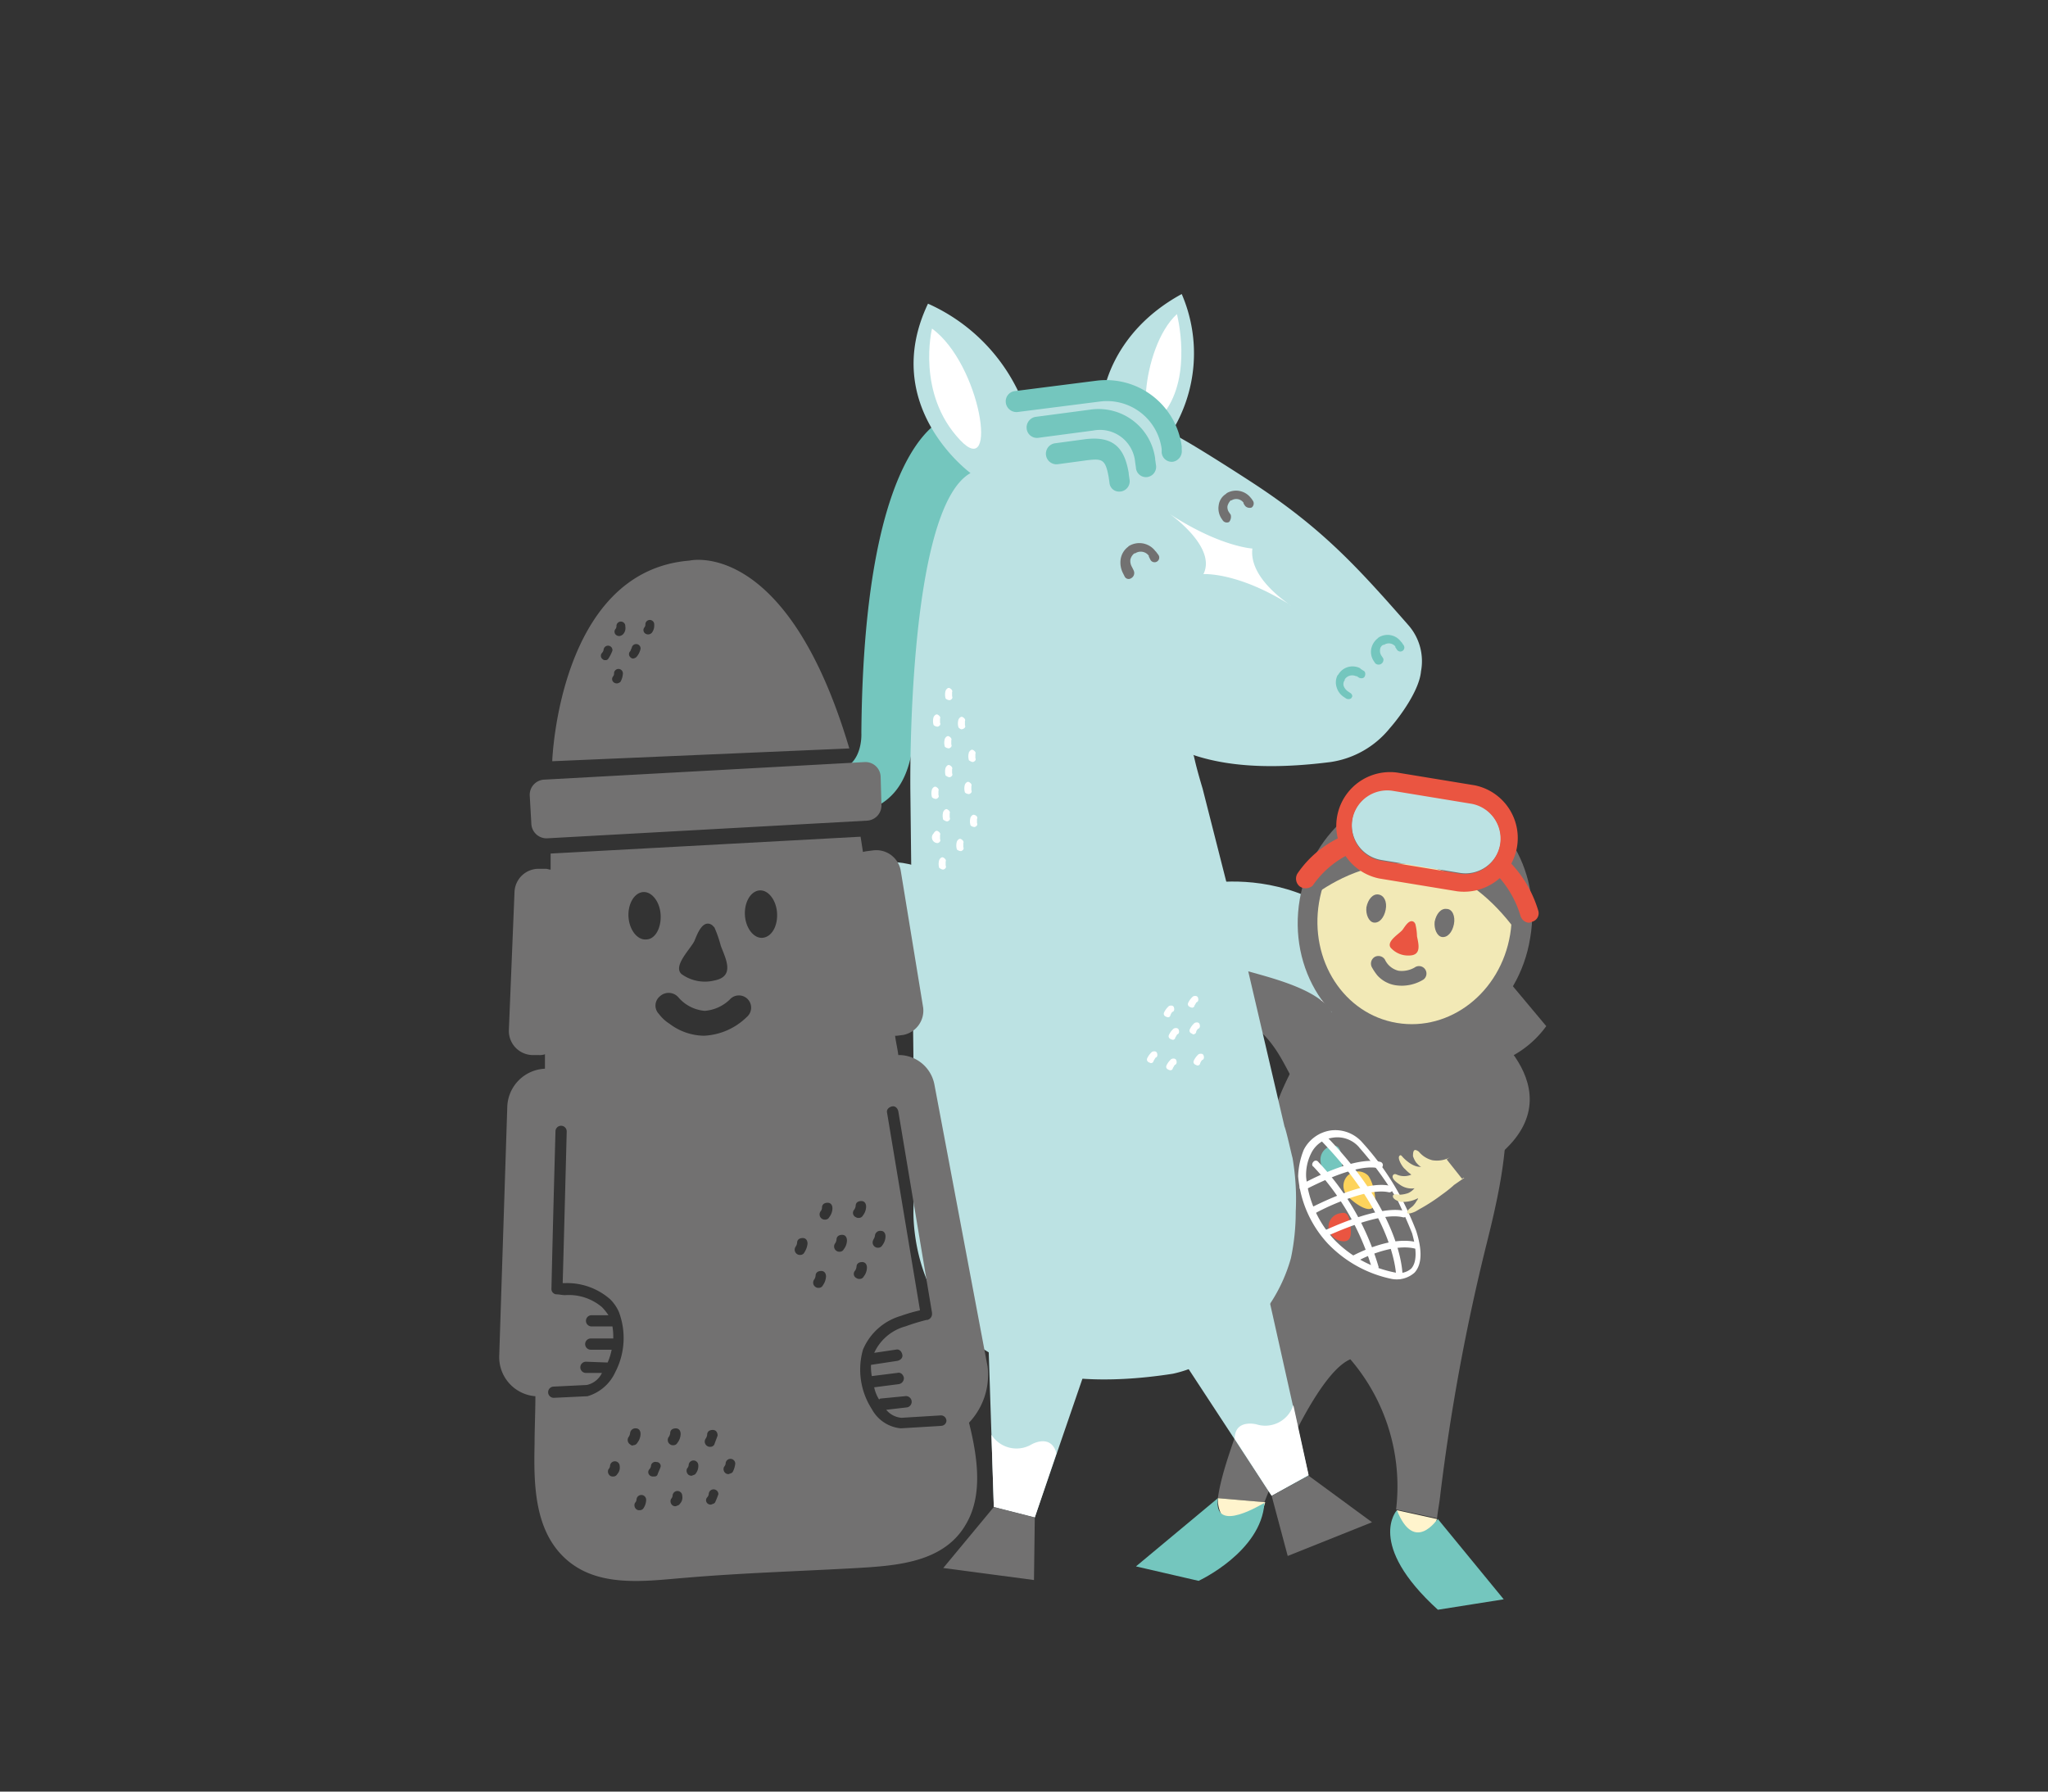 <svg xmlns="http://www.w3.org/2000/svg" viewBox="0 0 160 140">
  <rect x="0" y="0" width="160" height="140" fill="#333333" stroke="none"/>
  <defs>
    <style>
      .cls-1 {
        fill: none;
      }

      .cls-2 {
        fill: #727171;
      }

      .cls-3 {
        fill: #bce2e3;
      }

      .cls-4 {
        fill: #fff;
      }

      .cls-5 {
        fill: #f2e9b6;
      }

      .cls-6 {
        fill: #74c6be;
      }

      .cls-7 {
        fill: #e0f1f2;
      }

      .cls-8 {
        fill: #fdd35c;
      }

      .cls-9 {
        fill: #ea5541;
      }

      .cls-10 {
        fill: #fff4cd;
      }
    </style>
  </defs>
  <g id="그룹_673" data-name="그룹 673" transform="translate(-160 -572)">
    <rect id="사각형_269" data-name="사각형 269" class="cls-1" width="160" height="140" transform="translate(160 572)"/>
    <g id="그룹_594" data-name="그룹 594" transform="translate(199.004 594.977)">
      <path id="패스_2161" data-name="패스 2161" class="cls-2" d="M111.2,94.8l-2.2-2.76,3.513-3.136,2.07,4.517a7.284,7.284,0,0,1-3.325,1.506" transform="translate(-40.626 -33.134)"/>
      <path id="패스_2162" data-name="패스 2162" class="cls-2" d="M124.186,91.185l-2.886-2.07,2.509-4.015,3.2,3.826a7.938,7.938,0,0,1-2.76,2.384" transform="translate(-45.211 -31.717)"/>
      <path id="패스_2163" data-name="패스 2163" class="cls-3" d="M99.665,86.556S93.706,77.649,85.3,81.6l.815-8.092s11.6-3.136,17.439,10.162Z" transform="translate(-31.793 -27.277)"/>
      <path id="패스_2164" data-name="패스 2164" class="cls-4" d="M105.4,80.1a18.5,18.5,0,0,1,4.391,5.52l-3.513,3.136a15.474,15.474,0,0,0-4.579-3.638s2.384-.376,1.945-2.509c0,0,0-1.568.878-2.07Z" transform="translate(-37.906 -29.854)"/>
      <path id="패스_2165" data-name="패스 2165" class="cls-2" d="M110.263,89.766c2.886,5.708,1.694,11.668.251,17.439a162.319,162.319,0,0,0-3.638,19.7c-.063.627-.188,1.192-.251,1.819l-3.2-.69A15.245,15.245,0,0,0,99.85,116.3c-2.948,1.255-6.712,11.166-6.712,11.166l-3.638-.314c.627-4.454,4.266-10.037,3.387-16.874a34.211,34.211,0,0,1,.5-10.413,18.169,18.169,0,0,1,.753-3.576c.376-1.38,3.45-7.59,5.332-7.59,1.819,0,10.35.627,10.35.627a6.868,6.868,0,0,1,.627.69" transform="translate(-33.359 -33.059)"/>
      <path id="패스_2166" data-name="패스 2166" class="cls-2" d="M96.05,87.863a5.8,5.8,0,0,0-.314-.627c-1.066-1.694-4.642-2.572-6.4-3.074a18.208,18.208,0,0,0-6.649-.188L82.5,85.793c.251,0,.5.063.753.063.753.125,1.506.314,2.258.5,1,.314,1.882.941,2.823,1.317,3.952,1.568,4.015,6.085,5.834,6.21,1.38.188,2.509-4.328,1.882-6.022" transform="translate(-30.75 -31.218)"/>
      <path id="패스_2167" data-name="패스 2167" class="cls-5" d="M79.429,85.584a1.8,1.8,0,0,0-1.192.439,2.313,2.313,0,0,0-.627,1c0,.063-.063.063-.063.125-.188.314-.376-.063-.439-.251a.693.693,0,0,1,0-.5c0-.063.125-.439.188-.439,0,0-.5.125-.941,1.192,0,.063-.063.251-.125.251-.314,0-.251-.878-.188-1.066,0-.063.188-.565.251-.565a1.361,1.361,0,0,0-.941.5c-.063.063-.188.188-.314.125-.188-.125.063-.627.125-.753a2.532,2.532,0,0,1,.815-.815l-.125-.063a.93.93,0,0,0-.439-.063,1.012,1.012,0,0,0-.565.188c-.125.063-.439.376-.565.188s.251-.565.376-.69a2.006,2.006,0,0,1,1.192-.314c-.063,0-.125-.125-.188-.125-.125-.063-.314-.188-.439-.251-.188-.063-.439-.063-.565-.188-.251-.188.376-.314.5-.314h.5a16.194,16.194,0,0,1,1.819.188c.376.063.69.125,1.066.188h.063l.941.125c0,.125.251,1.882-.125,1.882" transform="translate(-27.678 -31.009)"/>
      <path id="패스_2168" data-name="패스 2168" class="cls-6" d="M49.626,15.2s-6.838.878-7.026,24.778c0,0,.188,3.074-2.572,2.948A1.649,1.649,0,0,0,38.4,44.495c-.125,1.819,2.133,1.945,3.387,1.819a7.292,7.292,0,0,0,1.129-.251c4.077-1.317,3.764-5.771,4.015-9.221.314-4.14.125-8.28,1.568-12.232.878-2.384,2.572-4.14,4.2-6.147Z" transform="translate(-14.31 -5.665)"/>
      <path id="패스_2169" data-name="패스 2169" class="cls-3" d="M90.027,25.782c-4.015-4.579-6.775-7.59-12.295-11.166-.188-.125-6.085-3.952-6.21-3.7A11.673,11.673,0,0,0,72.4,0c-5.646,3.074-6.147,7.967-6.147,7.967l-1.38.188c-4.2.753-4.767.565-4.767.565A14.258,14.258,0,0,0,52.578.753C48.751,8.782,55.9,13.989,55.9,13.989c-5.018,2.823-4.7,24.778-4.7,24.841l.314,27.287-.063,5.144S50.257,87.7,71.71,84.371a9.425,9.425,0,0,0,3.764-1.756,12.506,12.506,0,0,0,5.457-7.277,17.465,17.465,0,0,0,.376-3.638,18.932,18.932,0,0,0-.251-4.2c-.063-.188-.5-2.2-.627-2.446L76.854,49.744l-2.823-11.1c-.753-2.509-.627-2.572-.753-2.635,3.325,1.129,7.277,1,10.727.565a7.307,7.307,0,0,0,4.642-2.635c.878-1,2.321-3.011,2.446-4.454a4.266,4.266,0,0,0-1.066-3.7" transform="translate(-19.082)"/>
      <path id="패스_2170" data-name="패스 2170" class="cls-4" d="M82.951,2.5s1.255,4.767-1,7.716c-2.2,2.948-1.882-5.081,1-7.716" transform="translate(-30.008 -0.932)"/>
      <path id="패스_2171" data-name="패스 2171" class="cls-4" d="M53.768,4.3s-1.255,5.081,2.2,8.719c3.011,3.2,1.631-5.9-2.2-8.719" transform="translate(-19.958 -1.603)"/>
      <path id="패스_2172" data-name="패스 2172" class="cls-7" d="M97.4,36.9h0l.063.063L97.4,36.9" transform="translate(-36.303 -13.753)"/>
      <path id="패스_2173" data-name="패스 2173" class="cls-6" d="M73.929,22.146a.807.807,0,0,0,.69-.941l-.063-.439V20.7c-.314-1.819-1.066-2.948-3.45-2.635l-2.321.314a.825.825,0,0,0,.251,1.631l2.321-.314c1.129-.125,1.38-.063,1.631,1.317l.063.439a.749.749,0,0,0,.878.69" transform="translate(-25.378 -6.715)"/>
      <path id="패스_2174" data-name="패스 2174" class="cls-6" d="M75.1,19.653a.807.807,0,0,0,.69-.941l-.063-.439V18.21a4.464,4.464,0,0,0-5.081-3.826l-4.266.565a.841.841,0,0,0-.69.941.807.807,0,0,0,.941.69l4.266-.565a2.759,2.759,0,0,1,3.262,2.446l.063.439a.787.787,0,0,0,.878.753" transform="translate(-24.483 -5.35)"/>
      <path id="패스_2175" data-name="패스 2175" class="cls-6" d="M76.143,17.1a.841.841,0,0,0,.69-.941v-.251a5.969,5.969,0,0,0-6.649-5.144l-6.4.815a.807.807,0,0,0-.69.941.841.841,0,0,0,.941.69l6.4-.815a4.312,4.312,0,0,1,4.83,3.7v.251a.787.787,0,0,0,.878.753" transform="translate(-23.514 -3.994)"/>
      <path id="패스_2176" data-name="패스 2176" class="cls-4" d="M92.972,34.551a.776.776,0,0,0-.188-.125c-.69-.5-3.074-2.258-2.823-4.328,0,0-2.509-.125-6.461-2.7,0,0,3.7,2.572,2.635,4.7,0,0,2.7-.188,6.838,2.446" transform="translate(-31.122 -10.212)"/>
      <path id="패스_2177" data-name="패스 2177" class="cls-3" d="M37.374,81.065s3.576-7.088,10.539.125l.69-8.218s-6.649-6.963-14.3,3.7Z" transform="translate(-12.785 -26.365)"/>
      <path id="패스_2178" data-name="패스 2178" class="cls-4" d="M55.086,71.131h0c.188-.063.251-.188.188-.314V70.5c.063-.125-.063-.251-.188-.314s-.251.063-.314.188a1.063,1.063,0,0,0,0,.627c.125.063.188.125.314.125" transform="translate(-20.398 -26.154)"/>
      <path id="패스_2179" data-name="패스 2179" class="cls-4" d="M58.286,61.731h0c.188-.063.251-.188.188-.314V61.1c.063-.125-.063-.251-.188-.314s-.251.063-.314.188a1.063,1.063,0,0,0,0,.627.479.479,0,0,0,.314.125" transform="translate(-21.59 -22.651)"/>
      <path id="패스_2180" data-name="패스 2180" class="cls-4" d="M54.186,62.331h0c.188-.063.251-.188.188-.314V61.7c.063-.125-.063-.251-.188-.314s-.251.063-.314.188a1.063,1.063,0,0,0,0,.627.479.479,0,0,0,.314.125" transform="translate(-20.062 -22.874)"/>
      <path id="패스_2181" data-name="패스 2181" class="cls-4" d="M58.786,57.731h0c.188-.063.251-.188.188-.314V57.1c.063-.125-.063-.251-.188-.314s-.251.063-.314.188a1.063,1.063,0,0,0,0,.627c.125.063.188.125.314.125" transform="translate(-21.777 -21.16)"/>
      <path id="패스_2182" data-name="패스 2182" class="cls-4" d="M54.386,53.331h0c.188-.063.251-.188.188-.314V52.7c.063-.125-.063-.251-.188-.314s-.251.063-.314.188a1.063,1.063,0,0,0,0,.627.479.479,0,0,0,.314.125" transform="translate(-20.137 -19.52)"/>
      <path id="패스_2183" data-name="패스 2183" class="cls-4" d="M55.886,59.631h0c.188-.063.251-.188.188-.314V59c.063-.125-.063-.251-.188-.314s-.251.063-.314.188a1.069,1.069,0,0,0,0,.627c.125.063.188.125.314.125" transform="translate(-20.696 -21.868)"/>
      <path id="패스_2184" data-name="패스 2184" class="cls-4" d="M55.886,50.031h0c.188-.063.251-.188.188-.314V49.4c.063-.125-.063-.251-.188-.314s-.251.063-.314.188a1.063,1.063,0,0,0,0,.627.479.479,0,0,0,.314.125" transform="translate(-20.696 -18.29)"/>
      <path id="패스_2185" data-name="패스 2185" class="cls-4" d="M57.486,53.631h0c.188-.063.251-.188.188-.314V53c.063-.125-.063-.251-.188-.314s-.251.063-.314.188a1.064,1.064,0,0,0,0,.627c.063.063.188.188.314.125" transform="translate(-21.292 -19.632)"/>
      <path id="패스_2186" data-name="패스 2186" class="cls-4" d="M55.786,56.031h0c.188-.063.251-.188.188-.314V55.4c.063-.125-.063-.251-.188-.314s-.251.063-.314.188a1.063,1.063,0,0,0,0,.627.479.479,0,0,0,.314.125" transform="translate(-20.659 -20.526)"/>
      <path id="패스_2187" data-name="패스 2187" class="cls-4" d="M55.586,65.131h0c.188-.063.251-.188.188-.314V64.5c.063-.125-.063-.251-.188-.314s-.251.063-.314.188a1.063,1.063,0,0,0,0,.627c.125.063.188.125.314.125" transform="translate(-20.584 -23.918)"/>
      <path id="패스_2188" data-name="패스 2188" class="cls-4" d="M57.286,68.831h0c.188-.063.251-.188.188-.314V68.2c.063-.125-.063-.251-.188-.314s-.251.063-.314.188a1.069,1.069,0,0,0,0,.627.479.479,0,0,0,.314.125" transform="translate(-21.218 -25.297)"/>
      <path id="패스_2189" data-name="패스 2189" class="cls-4" d="M54.386,67.831h0c.188-.063.251-.188.188-.314V67.2c.063-.125-.063-.251-.188-.314s-.251.063-.314.188a.439.439,0,0,0,.314.753" transform="translate(-20.137 -24.924)"/>
      <path id="패스_2190" data-name="패스 2190" class="cls-4" d="M58.986,65.831h0c.188-.063.251-.188.188-.314V65.2c.063-.125,0-.251-.188-.314-.125-.063-.251.063-.314.188a1.063,1.063,0,0,0,0,.627.479.479,0,0,0,.314.125" transform="translate(-21.851 -24.179)"/>
      <path id="패스_2191" data-name="패스 2191" class="cls-4" d="M83.4,96.154a.2.2,0,0,0,.188-.188c.063-.063.125-.251.188-.251.125-.063.125-.251.063-.376s-.251-.125-.376-.063a1.51,1.51,0,0,0-.376.5.229.229,0,0,0,.125.314.486.486,0,0,0,.188.063" transform="translate(-30.959 -35.494)"/>
      <path id="패스_2192" data-name="패스 2192" class="cls-4" d="M86.8,95.554a.2.2,0,0,0,.188-.188c.063-.125.125-.251.188-.251.125-.063.125-.251.063-.376s-.251-.125-.376-.063a1.51,1.51,0,0,0-.376.5.229.229,0,0,0,.125.314c.125.063.125.063.188.063" transform="translate(-32.226 -35.271)"/>
      <path id="패스_2193" data-name="패스 2193" class="cls-4" d="M86.1,88.354a.2.2,0,0,0,.188-.188c.063-.063.125-.251.188-.251.125-.063.125-.251.063-.376s-.251-.125-.376-.063a1.51,1.51,0,0,0-.376.5.229.229,0,0,0,.125.314.485.485,0,0,0,.188.063" transform="translate(-31.965 -32.587)"/>
      <path id="패스_2194" data-name="패스 2194" class="cls-4" d="M83.7,92.354a.2.2,0,0,0,.188-.188c.063-.063.125-.251.188-.251.125-.063.125-.251.063-.376s-.251-.125-.376-.063a1.51,1.51,0,0,0-.376.5.229.229,0,0,0,.125.314.485.485,0,0,0,.188.063" transform="translate(-31.07 -34.078)"/>
      <path id="패스_2195" data-name="패스 2195" class="cls-4" d="M86.3,91.654a.2.2,0,0,0,.188-.188c0-.063.125-.251.188-.251.125-.063.125-.251.063-.376s-.251-.125-.376-.063a1.51,1.51,0,0,0-.376.5.229.229,0,0,0,.125.314c.125.063.188.125.188.063" transform="translate(-32.039 -33.817)"/>
      <path id="패스_2196" data-name="패스 2196" class="cls-4" d="M83.1,89.554a.2.2,0,0,0,.188-.188c.063-.125.125-.251.188-.251.125-.063.125-.251.063-.376s-.251-.125-.376-.063a1.51,1.51,0,0,0-.376.5.229.229,0,0,0,.125.314.486.486,0,0,0,.188.063" transform="translate(-30.847 -33.035)"/>
      <path id="패스_2197" data-name="패스 2197" class="cls-4" d="M81,95.254a.2.2,0,0,0,.188-.188c.063-.063.125-.251.188-.251.125-.063.125-.251.063-.376s-.251-.125-.376-.063a1.51,1.51,0,0,0-.376.5.229.229,0,0,0,.125.314c.125.063.125.063.188.063" transform="translate(-30.064 -35.159)"/>
      <path id="패스_2198" data-name="패스 2198" class="cls-3" d="M69.519,128.243,64.5,142.859l-3.2-.815L60.8,126.8Z" transform="translate(-22.662 -47.259)"/>
      <path id="패스_2199" data-name="패스 2199" class="cls-4" d="M61.3,142.1a2.321,2.321,0,0,0,3.136.753s1.506-.878,1.945.69l-1.694,5.018-3.2-.815Z" transform="translate(-22.848 -52.961)"/>
      <path id="패스_2200" data-name="패스 2200" class="cls-2" d="M59.252,151.1,55.3,155.867l7.088.941.063-4.893Z" transform="translate(-20.612 -56.316)"/>
      <path id="패스_2201" data-name="패스 2201" class="cls-3" d="M82.7,127.013l8.468,12.922,2.886-1.568L90.729,123.5Z" transform="translate(-30.824 -46.029)"/>
      <path id="패스_2202" data-name="패스 2202" class="cls-4" d="M96.179,138.4a2.3,2.3,0,0,1-2.886,1.506s-1.694-.439-1.694,1.129l2.886,4.454,2.886-1.631Z" transform="translate(-34.141 -51.582)"/>
      <path id="패스_2203" data-name="패스 2203" class="cls-2" d="M99.086,147.2l4.956,3.638-6.587,2.635-1.255-4.7Z" transform="translate(-35.856 -54.862)"/>
      <path id="패스_2204" data-name="패스 2204" class="cls-6" d="M105.326,48.463l-.188-.125a.922.922,0,0,1-.314-.376.5.5,0,0,1,.063-.5V47.4a.7.7,0,0,1,.878-.251h.063l.188.125c.125.063.376.063.439-.125.063-.125.063-.376-.125-.439l-.188-.125h0l-.063-.063a1.291,1.291,0,0,0-1.694.5l-.063.063a1.231,1.231,0,0,0-.063.941,1.349,1.349,0,0,0,.565.753l.188.125c.125.063.376.063.439-.125.063-.063,0-.251-.125-.314" transform="translate(-38.834 -17.287)"/>
      <path id="패스_2205" data-name="패스 2205" class="cls-6" d="M109.527,44.3l-.125-.188a.676.676,0,0,1-.125-.5.424.424,0,0,1,.251-.376h.063a.663.663,0,0,1,.878.125v.063l.125.188a.314.314,0,1,0,.5-.376l-.125-.188h0l-.063-.063a1.3,1.3,0,0,0-1.756-.314l-.063.063a1.394,1.394,0,0,0-.5.815,1.292,1.292,0,0,0,.188.941l.125.188a.379.379,0,0,0,.627-.376" transform="translate(-40.463 -15.824)"/>
      <path id="패스_2206" data-name="패스 2206" class="cls-2" d="M90.527,26.377l-.125-.188a.676.676,0,0,1-.125-.5,1.011,1.011,0,0,1,.251-.439h.063a.7.7,0,0,1,.941.188V25.5h0l.125.188a.488.488,0,0,0,.5.125.393.393,0,0,0,.125-.5l-.125-.188L92.1,25.06a1.459,1.459,0,0,0-1.882-.376l-.063.063a1.22,1.22,0,0,0-.565.878,1.454,1.454,0,0,0,.188,1l.125.188a.393.393,0,0,0,.5.125.64.64,0,0,0,.125-.565" transform="translate(-33.382 -9.127)"/>
      <path id="패스_2207" data-name="패스 2207" class="cls-2" d="M78.39,33.14l-.125-.251a.932.932,0,0,1-.125-.565.862.862,0,0,1,.314-.5h.063a.785.785,0,0,1,1.066.188v.063l.125.251a.366.366,0,1,0,.627-.376l-.188-.251-.063-.063a1.566,1.566,0,0,0-2.07-.376l-.063.063a1.487,1.487,0,0,0-.565.941,1.81,1.81,0,0,0,.188,1.129l.125.251a.348.348,0,0,0,.5.125.46.46,0,0,0,.188-.627" transform="translate(-28.835 -11.561)"/>
      <path id="패스_2208" data-name="패스 2208" class="cls-2" d="M31.272,61.622a1.188,1.188,0,0,1-1.129,1.255L5.177,64.256a1.188,1.188,0,0,1-1.255-1.129l-.125-2.2a1.188,1.188,0,0,1,1.129-1.255L29.955,58.3a1.188,1.188,0,0,1,1.255,1.129Z" transform="translate(-1.414 -21.726)"/>
      <path id="패스_2209" data-name="패스 2209" class="cls-2" d="M14.378,38.81a.389.389,0,0,1-.5.063.327.327,0,0,1-.063-.5.377.377,0,0,0,.063-.251.346.346,0,0,1,.69.063.937.937,0,0,1-.188.627m-1.192,1.882a.476.476,0,0,1-.251.125.23.23,0,0,1-.188-.063.327.327,0,0,1-.063-.5c.063-.063.063-.188.125-.251a.346.346,0,0,1,.69.063,1.471,1.471,0,0,1-.314.627M12.12,38.936a.476.476,0,0,1-.251.125A.377.377,0,0,1,11.618,39a.327.327,0,0,1-.063-.5.377.377,0,0,0,.063-.251.346.346,0,0,1,.69.063.7.7,0,0,1-.188.627m-.188,3.7a.476.476,0,0,1-.251.125.377.377,0,0,1-.251-.063.327.327,0,0,1-.063-.5.377.377,0,0,0,.063-.251.346.346,0,1,1,.69.063,1.485,1.485,0,0,1-.188.627m-.941-1.819a.25.25,0,0,1-.251.125.23.23,0,0,1-.188-.063.327.327,0,0,1-.063-.5.476.476,0,0,0,.125-.251.346.346,0,1,1,.69.063,2.891,2.891,0,0,1-.314.627m6.336-7.653C7.1,33.98,6.6,48.847,6.6,48.847l23.21-1c-4.893-16.5-12.483-14.679-12.483-14.679" transform="translate(-2.461 -12.339)"/>
      <path id="패스_2210" data-name="패스 2210" class="cls-2" d="M34.5,113.643l-3.136.188a2.874,2.874,0,0,1-2.258-1.505,5.691,5.691,0,0,1-.69-4.642,4.6,4.6,0,0,1,2.948-2.635,13.483,13.483,0,0,1,1.506-.439L30.3,89.179c-.063-.251.125-.439.376-.5s.439.125.5.376L33.81,104.8v.063h0a.477.477,0,0,1-.376.5h-.063a16.2,16.2,0,0,0-1.631.5,3.773,3.773,0,0,0-2.446,2.07l1.694-.251c.251-.063.439.125.5.376s-.125.439-.376.5l-2.07.314a4.141,4.141,0,0,0,.063.878l2.007-.251c.251-.063.439.125.5.376a.477.477,0,0,1-.376.5l-1.945.251a2.957,2.957,0,0,0,.376.941c.063,0,.063-.063.125-.063l1.945-.188a.444.444,0,0,1,.125.878l-1.631.188a1.724,1.724,0,0,0,1.192.627l3.074-.188a.429.429,0,0,1,.439.439.419.419,0,0,1-.439.376m-6.712-12.107a.662.662,0,0,0,.125-.314c0-.251.188-.376.439-.376s.376.188.376.439a1.142,1.142,0,0,1-.251.69.345.345,0,0,1-.314.188.377.377,0,0,1-.251-.063.364.364,0,0,1-.125-.565m-.063-4.767a.662.662,0,0,0,.125-.314c0-.251.188-.376.439-.376s.376.188.376.439a1.142,1.142,0,0,1-.251.69.345.345,0,0,1-.314.188.377.377,0,0,1-.251-.063.364.364,0,0,1-.125-.565m1.506,2.321a.662.662,0,0,0,.125-.314A.415.415,0,0,1,29.8,98.4c.251,0,.376.188.376.439a1.142,1.142,0,0,1-.251.69.345.345,0,0,1-.314.188.377.377,0,0,1-.251-.063.409.409,0,0,1-.125-.565m-2.321.753a.345.345,0,0,1-.314.188.377.377,0,0,1-.251-.063.409.409,0,0,1-.125-.565.662.662,0,0,0,.125-.314c0-.251.188-.376.439-.376s.376.188.376.439a1.142,1.142,0,0,1-.251.69M25.78,97.334a.345.345,0,0,1-.314.188.377.377,0,0,1-.251-.063.409.409,0,0,1-.125-.565.479.479,0,0,0,.125-.314c0-.251.188-.376.439-.376s.376.188.376.439a1.142,1.142,0,0,1-.251.69m-.5,5.332a.345.345,0,0,1-.314.188.377.377,0,0,1-.251-.063.409.409,0,0,1-.125-.565.662.662,0,0,0,.125-.314c0-.251.188-.376.439-.376s.376.188.376.439a1.315,1.315,0,0,1-.251.69m-1.443-2.572a.345.345,0,0,1-.314.188.377.377,0,0,1-.251-.063.409.409,0,0,1-.125-.565.662.662,0,0,0,.125-.314c0-.251.188-.376.439-.376s.376.188.376.439a1.543,1.543,0,0,1-.251.69M20.574,75.5c-.69.063-1.317-.753-1.38-1.756s.439-1.882,1.129-1.945,1.317.753,1.38,1.756c.063,1.066-.439,1.882-1.129,1.945m-1.192,6.147a5.113,5.113,0,0,1-3.387,1.506,4.547,4.547,0,0,1-2.7-.941,3.07,3.07,0,0,1-.815-.753.933.933,0,0,1,.063-1.38,1.007,1.007,0,0,1,1.443.063,3.033,3.033,0,0,0,2.07,1.066A3.157,3.157,0,0,0,18,80.334a.955.955,0,1,1,1.38,1.317m-1.129,35.568c-.063.125-.188.125-.314.188a.377.377,0,0,1-.251-.063.41.41,0,0,1-.125-.5.476.476,0,0,0,.125-.251.376.376,0,0,1,.753,0,1.841,1.841,0,0,1-.188.627m-1.443-2.133a.345.345,0,0,1-.314.188.377.377,0,0,1-.251-.063.409.409,0,0,1-.125-.565.662.662,0,0,0,.125-.314c0-.251.188-.376.439-.376s.376.188.376.439c-.063.188-.188.5-.251.69m.063,4.517c-.063.125-.188.125-.314.188a.377.377,0,0,1-.251-.063.332.332,0,0,1-.063-.5.476.476,0,0,0,.125-.251.376.376,0,0,1,.753,0,6.506,6.506,0,0,1-.251.627m-1.506-2.258c-.063.125-.188.125-.314.188a.377.377,0,0,1-.251-.063.41.41,0,0,1-.125-.5.476.476,0,0,0,.125-.251.376.376,0,1,1,.753,0,.937.937,0,0,1-.188.627m-1.255,2.384c-.063.125-.188.125-.314.188a.377.377,0,0,1-.251-.063.41.41,0,0,1-.125-.5.476.476,0,0,0,.125-.251.376.376,0,0,1,.753,0,.7.7,0,0,1-.188.627m-.878-5.207a.662.662,0,0,0,.125-.314c0-.251.188-.376.439-.376s.376.188.376.439a1.142,1.142,0,0,1-.251.69.345.345,0,0,1-.314.188.377.377,0,0,1-.251-.063.409.409,0,0,1-.125-.565M11.478,75.629c-.69.063-1.317-.753-1.38-1.756s.439-1.882,1.129-1.945,1.317.753,1.38,1.756c.063,1.066-.439,1.945-1.129,1.945m.878,41.841c-.063.125-.188.125-.314.125a.377.377,0,0,1-.251-.063.332.332,0,0,1-.063-.5.476.476,0,0,0,.125-.251.342.342,0,0,1,.439-.314.314.314,0,0,1,.314.376c-.063.188-.188.439-.251.627m-1.066,2.572a.345.345,0,0,1-.314.188.377.377,0,0,1-.251-.063.41.41,0,0,1-.125-.5.476.476,0,0,0,.125-.251.376.376,0,0,1,.753,0,1.21,1.21,0,0,1-.188.627m-1.066-4.956a.409.409,0,0,1-.125-.565.662.662,0,0,0,.125-.314.415.415,0,0,1,.439-.376c.251,0,.376.188.376.439a1.142,1.142,0,0,1-.251.69.345.345,0,0,1-.314.188c-.063.063-.188,0-.251-.063m-1.129-5.708a3.452,3.452,0,0,1-2.2,1.945l-2.635.125a.439.439,0,0,1,0-.878l2.572-.125a1.7,1.7,0,0,0,1.192-.941H6.773a.439.439,0,1,1,0-.878l1.694.063a4.7,4.7,0,0,0,.314-1H7.15a.439.439,0,0,1,0-.878H8.906a4.748,4.748,0,0,0-.063-.941H7.213a.439.439,0,1,1,0-.878H8.53a4.395,4.395,0,0,0-.5-.627,4.016,4.016,0,0,0-2.886-.941c-.251,0-.439-.063-.69-.063a.415.415,0,0,1-.376-.439c.125-5.583.314-12.232.314-12.295a.439.439,0,0,1,.878,0c0,.125-.251,9.723-.314,11.856h.251a5.1,5.1,0,0,1,3.45,1.255,3.2,3.2,0,0,1,.69,1,5.779,5.779,0,0,1-.251,4.642m.125,8.029a.345.345,0,0,1-.314.188.377.377,0,0,1-.251-.063.41.41,0,0,1-.125-.5.476.476,0,0,0,.125-.251.376.376,0,1,1,.753,0,.758.758,0,0,1-.188.627m6.022-41.652c.188-.439.627-1.756,1.38-1.255l.188.188a9.752,9.752,0,0,1,.5,1.443c.376,1,1.129,2.384-.5,2.7a3.1,3.1,0,0,1-2.572-.5c-.69-.627.69-1.945,1-2.572m22.9,33.184L34,86.983a2.831,2.831,0,0,0-2.823-2.321c-.063-.5-.188-1-.251-1.506h.125l.5-.063a1.938,1.938,0,0,0,1.568-2.133L31.363,70.235a1.938,1.938,0,0,0-2.133-1.568l-.5.063a2.717,2.717,0,0,0-.314.063c-.063-.376-.125-.815-.188-1.192L4.013,68.917v1.255c-.125,0-.251-.063-.376-.063h-.5a1.885,1.885,0,0,0-1.945,1.819L.751,82.718a1.885,1.885,0,0,0,1.819,1.945h.5a1.223,1.223,0,0,0,.5-.063v1.129A3.085,3.085,0,0,0,.626,88.74L0,108.123a3.062,3.062,0,0,0,2.823,3.2c0,1.255-.063,2.509-.063,3.7-.063,3.011-.063,6.649,2.321,8.908,2.572,2.446,6.4,1.819,9.6,1.568,4.454-.376,8.845-.5,13.3-.753,3.136-.188,6.838-.439,8.531-3.513,1.255-2.2.878-5.081.188-7.841a5.446,5.446,0,0,0,1.443-4.454" transform="translate(0 -25.195)"/>
      <path id="패스_2211" data-name="패스 2211" class="cls-8" d="M107.429,112.114c-.439.439-1.631-.5-2.007-.941a1.132,1.132,0,0,1,1.631-1.568c.376.439.815,2.07.376,2.509" transform="translate(-39.181 -40.727)"/>
      <path id="패스_2212" data-name="패스 2212" class="cls-9" d="M104.99,115.364c.063.627.125,1.255-.439,1.317a1.215,1.215,0,0,1-1.255-.941,1.087,1.087,0,0,1,.941-1.255c.565-.125.627.251.753.878" transform="translate(-38.498 -42.661)"/>
      <path id="패스_2213" data-name="패스 2213" class="cls-6" d="M103.927,107.037c.063.627.125,1.255-.439,1.317a1.11,1.11,0,0,1-1.192-1,1.087,1.087,0,0,1,.941-1.255c.5-.063.627.314.69.941" transform="translate(-38.125 -39.54)"/>
      <path id="패스_2214" data-name="패스 2214" class="cls-4" d="M104.267,105.5a2.239,2.239,0,0,0-2.07-.753A2.205,2.205,0,0,0,100.5,106a3.739,3.739,0,0,0-.376,1.819,8.346,8.346,0,0,0,2.258,4.956h0a9.014,9.014,0,0,0,4.7,2.509,1.4,1.4,0,0,0,1.255-.314c.439-.5.439-1.443.063-2.76-.376-.941-.753-1.756-1.129-2.572a27.336,27.336,0,0,0-3.011-4.14Zm-2.384,7.59h0A8.8,8.8,0,0,1,99.5,107.76a5.984,5.984,0,0,1,.439-2.07,2.828,2.828,0,0,1,2.07-1.506,2.8,2.8,0,0,1,2.509.941,21.243,21.243,0,0,1,3.011,4.266,25.613,25.613,0,0,1,1.192,2.635c.5,1.568.439,2.635-.125,3.262a2.1,2.1,0,0,1-1.756.5,9.583,9.583,0,0,1-4.956-2.7" transform="translate(-37.086 -38.82)"/>
      <path id="패스_2215" data-name="패스 2215" class="cls-4" d="M99.759,110.251h0a.3.3,0,0,1,.063-.439c.188-.063,4.015-2.258,6.147-1.756a.259.259,0,1,1-.125.5c-1.882-.439-5.708,1.694-5.771,1.694-.063.125-.188.063-.314,0" transform="translate(-37.157 -40.245)"/>
      <path id="패스_2216" data-name="패스 2216" class="cls-4" d="M100.959,113.187h0a.3.3,0,0,1,.063-.439c.188-.063,4.14-2.2,6.21-1.694a.259.259,0,0,1-.125.5c-1.882-.439-5.834,1.631-5.834,1.694a.276.276,0,0,1-.314-.063" transform="translate(-37.604 -41.362)"/>
      <path id="패스_2217" data-name="패스 2217" class="cls-4" d="M102.748,116.105l-.063-.063a.3.3,0,0,1,.125-.376c.188-.063,4.077-1.945,6.147-1.505a.259.259,0,1,1-.125.5c-1.882-.439-5.771,1.443-5.834,1.443-.063.125-.188.063-.251,0" transform="translate(-38.264 -42.524)"/>
      <path id="패스_2218" data-name="패스 2218" class="cls-4" d="M106.159,119.545h0a.3.3,0,0,1,.063-.439c.125-.063,2.886-1.568,4.956-1.066a.259.259,0,1,1-.125.5c-1.882-.439-4.579,1-4.579,1.066-.125.063-.251.063-.314-.063" transform="translate(-39.542 -43.956)"/>
      <path id="패스_2219" data-name="패스 2219" class="cls-4" d="M105.986,116.513a.219.219,0,0,1-.063-.125,19.72,19.72,0,0,0-4.579-7.967c-.125-.063-.125-.251,0-.376a.235.235,0,0,1,.376,0,20.162,20.162,0,0,1,4.7,8.155c.063.125-.063.251-.188.314-.063.125-.188.063-.251,0" transform="translate(-37.738 -40.234)"/>
      <path id="패스_2220" data-name="패스 2220" class="cls-4" d="M108.166,115.873a.23.23,0,0,1-.063-.188c0-.063-.063-4.642-5.959-10.664h0a.266.266,0,1,1,.376-.376c6.085,6.21,6.085,10.852,6.085,11.04a.27.27,0,0,1-.251.251.23.23,0,0,1-.188-.063" transform="translate(-38.036 -38.966)"/>
      <path id="패스_2221" data-name="패스 2221" class="cls-2" d="M117.607,73.351c-.878,5.52-5.708,9.284-10.664,8.406-5.018-.815-8.28-5.959-7.339-11.417s5.708-9.221,10.727-8.406c4.893.815,8.218,5.959,7.277,11.417" transform="translate(-37.064 -23.042)"/>
      <path id="패스_2222" data-name="패스 2222" class="cls-5" d="M116.955,74.152c-.753,4.517-4.7,7.59-8.845,6.9s-6.838-4.893-6.085-9.409,4.7-7.59,8.845-6.9,6.838,4.893,6.085,9.409" transform="translate(-37.98 -24.094)"/>
      <path id="패스_2223" data-name="패스 2223" class="cls-2" d="M100.6,72.32s9.033-8.155,16.686,2.823l-.063-4.83-4.14-3.513h-9.535l-2.07,3.2Z" transform="translate(-37.496 -24.897)"/>
      <path id="패스_2224" data-name="패스 2224" class="cls-3" d="M117.819,65.98a2.773,2.773,0,0,1-3.2,2.258l-6.085-1a2.769,2.769,0,1,1,.941-5.457l6.085,1a2.841,2.841,0,0,1,2.258,3.2" transform="translate(-39.597 -23.01)"/>
      <path id="패스_2225" data-name="패스 2225" class="cls-9" d="M114.982,60.571l-6.085-1a4.2,4.2,0,0,0-1.38,8.28l6.085,1a4.2,4.2,0,0,0,1.38-8.28m-.251,1.443a2.769,2.769,0,0,1-.941,5.457l-6.085-1a2.769,2.769,0,1,1,.941-5.457Z" transform="translate(-38.767 -22.18)"/>
      <path id="패스_2226" data-name="패스 2226" class="cls-2" d="M109.5,75.988c-.125.627-.5,1.066-.941,1-.376-.063-.627-.627-.565-1.192.125-.627.5-1.066.941-1s.69.565.565,1.192" transform="translate(-40.248 -27.875)"/>
      <path id="패스_2227" data-name="패스 2227" class="cls-2" d="M118,77.788c-.125.627-.5,1.066-.941,1-.376-.063-.627-.627-.565-1.192.125-.627.5-1.066.941-1,.439,0,.69.565.565,1.192" transform="translate(-43.416 -28.546)"/>
      <path id="패스_2228" data-name="패스 2228" class="cls-2" d="M109.023,83.926a4.4,4.4,0,0,1-.376-.565.611.611,0,0,1,.188-.815.6.6,0,0,1,.815.188,1.584,1.584,0,0,0,1.066.878,2.01,2.01,0,0,0,1.255-.251.583.583,0,1,1,.69.941,3.238,3.238,0,0,1-2.2.439,2.422,2.422,0,0,1-1.443-.815" transform="translate(-40.461 -30.732)"/>
      <path id="패스_2229" data-name="패스 2229" class="cls-9" d="M112.909,78.36c0-.063-.063-.063-.063-.125-.376-.376-.753.314-.941.565-.251.314-1.255.878-.941,1.38a1.817,1.817,0,0,0,1.443.627c1,0,.753-.878.627-1.506a4.268,4.268,0,0,0-.125-.941" transform="translate(-41.336 -29.118)"/>
      <path id="패스_2230" data-name="패스 2230" class="cls-9" d="M126.464,75.285a.766.766,0,0,1-.565-.5,7.942,7.942,0,0,0-1.945-3.325.711.711,0,1,1,.941-1.066,9.218,9.218,0,0,1,2.384,3.952.687.687,0,0,1-.5.878.47.47,0,0,1-.314.063" transform="translate(-46.109 -26.168)"/>
      <path id="패스_2231" data-name="패스 2231" class="cls-9" d="M99.839,71.554c-.125,0-.188-.063-.314-.125a.783.783,0,0,1-.188-1,8.252,8.252,0,0,1,3.576-2.948.746.746,0,0,1,.941.439.776.776,0,0,1-.376.941,7.389,7.389,0,0,0-2.948,2.509.831.831,0,0,1-.69.188" transform="translate(-36.985 -25.135)"/>
      <path id="패스_2232" data-name="패스 2232" class="cls-5" d="M115.678,107.237a2.189,2.189,0,0,1-1.317.188,1.981,1.981,0,0,1-1.066-.69c-.063,0-.063-.063-.125-.063-.314-.188-.314.251-.314.439a1.878,1.878,0,0,0,.251.5c.063.063.314.376.439.314,0,0-.565.188-1.443-.69-.063-.063-.188-.251-.251-.188-.314.125.188.941.376,1.066a3.141,3.141,0,0,0,.5.439,1.409,1.409,0,0,1-1.129,0c-.125-.063-.251-.063-.314.063-.125.251.314.565.5.69a1.572,1.572,0,0,0,1.192.314l-.125.125a1.312,1.312,0,0,1-.376.251,2.229,2.229,0,0,1-.627.125c-.125,0-.565-.125-.565.125s.5.439.69.439a2.547,2.547,0,0,0,1.317-.314c-.063,0-.063.188-.125.188a1.907,1.907,0,0,1-.314.439c-.125.125-.376.251-.439.439-.125.314.5.063.627,0s.314-.188.439-.251a14.591,14.591,0,0,0,1.631-1.066,10.724,10.724,0,0,0,.878-.69l.063-.063.815-.565c-.188.063-.815-1.694-1.192-1.568" transform="translate(-41.47 -39.74)"/>
      <path id="패스_2233" data-name="패스 2233" class="cls-2" d="M121.2,91.4s8.594,6.4-2.007,11.793L118,101.688s5.583-3.889.878-7.277c0,0,.753-3.011,2.321-3.011" transform="translate(-43.981 -34.065)"/>
      <path id="패스_2234" data-name="패스 2234" class="cls-10" d="M111.789,151.5a2.342,2.342,0,0,0,1.694,2.635,4.934,4.934,0,0,0,1.443-1.945Z" transform="translate(-41.659 -56.465)"/>
      <path id="패스_2235" data-name="패스 2235" class="cls-10" d="M89.5,150a2.613,2.613,0,0,0,2.321,2.7,5.359,5.359,0,0,0,1.38-2.384Z" transform="translate(-33.358 -55.906)"/>
      <path id="패스_2236" data-name="패스 2236" class="cls-6" d="M111.487,151.5s-2.446,2.635,3.2,7.778l5.144-.815-5.144-6.273c-.063,0-1.819,2.76-3.2-.69" transform="translate(-41.357 -56.465)"/>
      <path id="패스_2237" data-name="패스 2237" class="cls-6" d="M85.7,150l-6.4,5.332,4.893,1.129s4.893-2.258,5.144-6.085c0-.063-4.015,2.572-3.638-.376" transform="translate(-29.557 -55.906)"/>
    </g>
  </g>
</svg>
